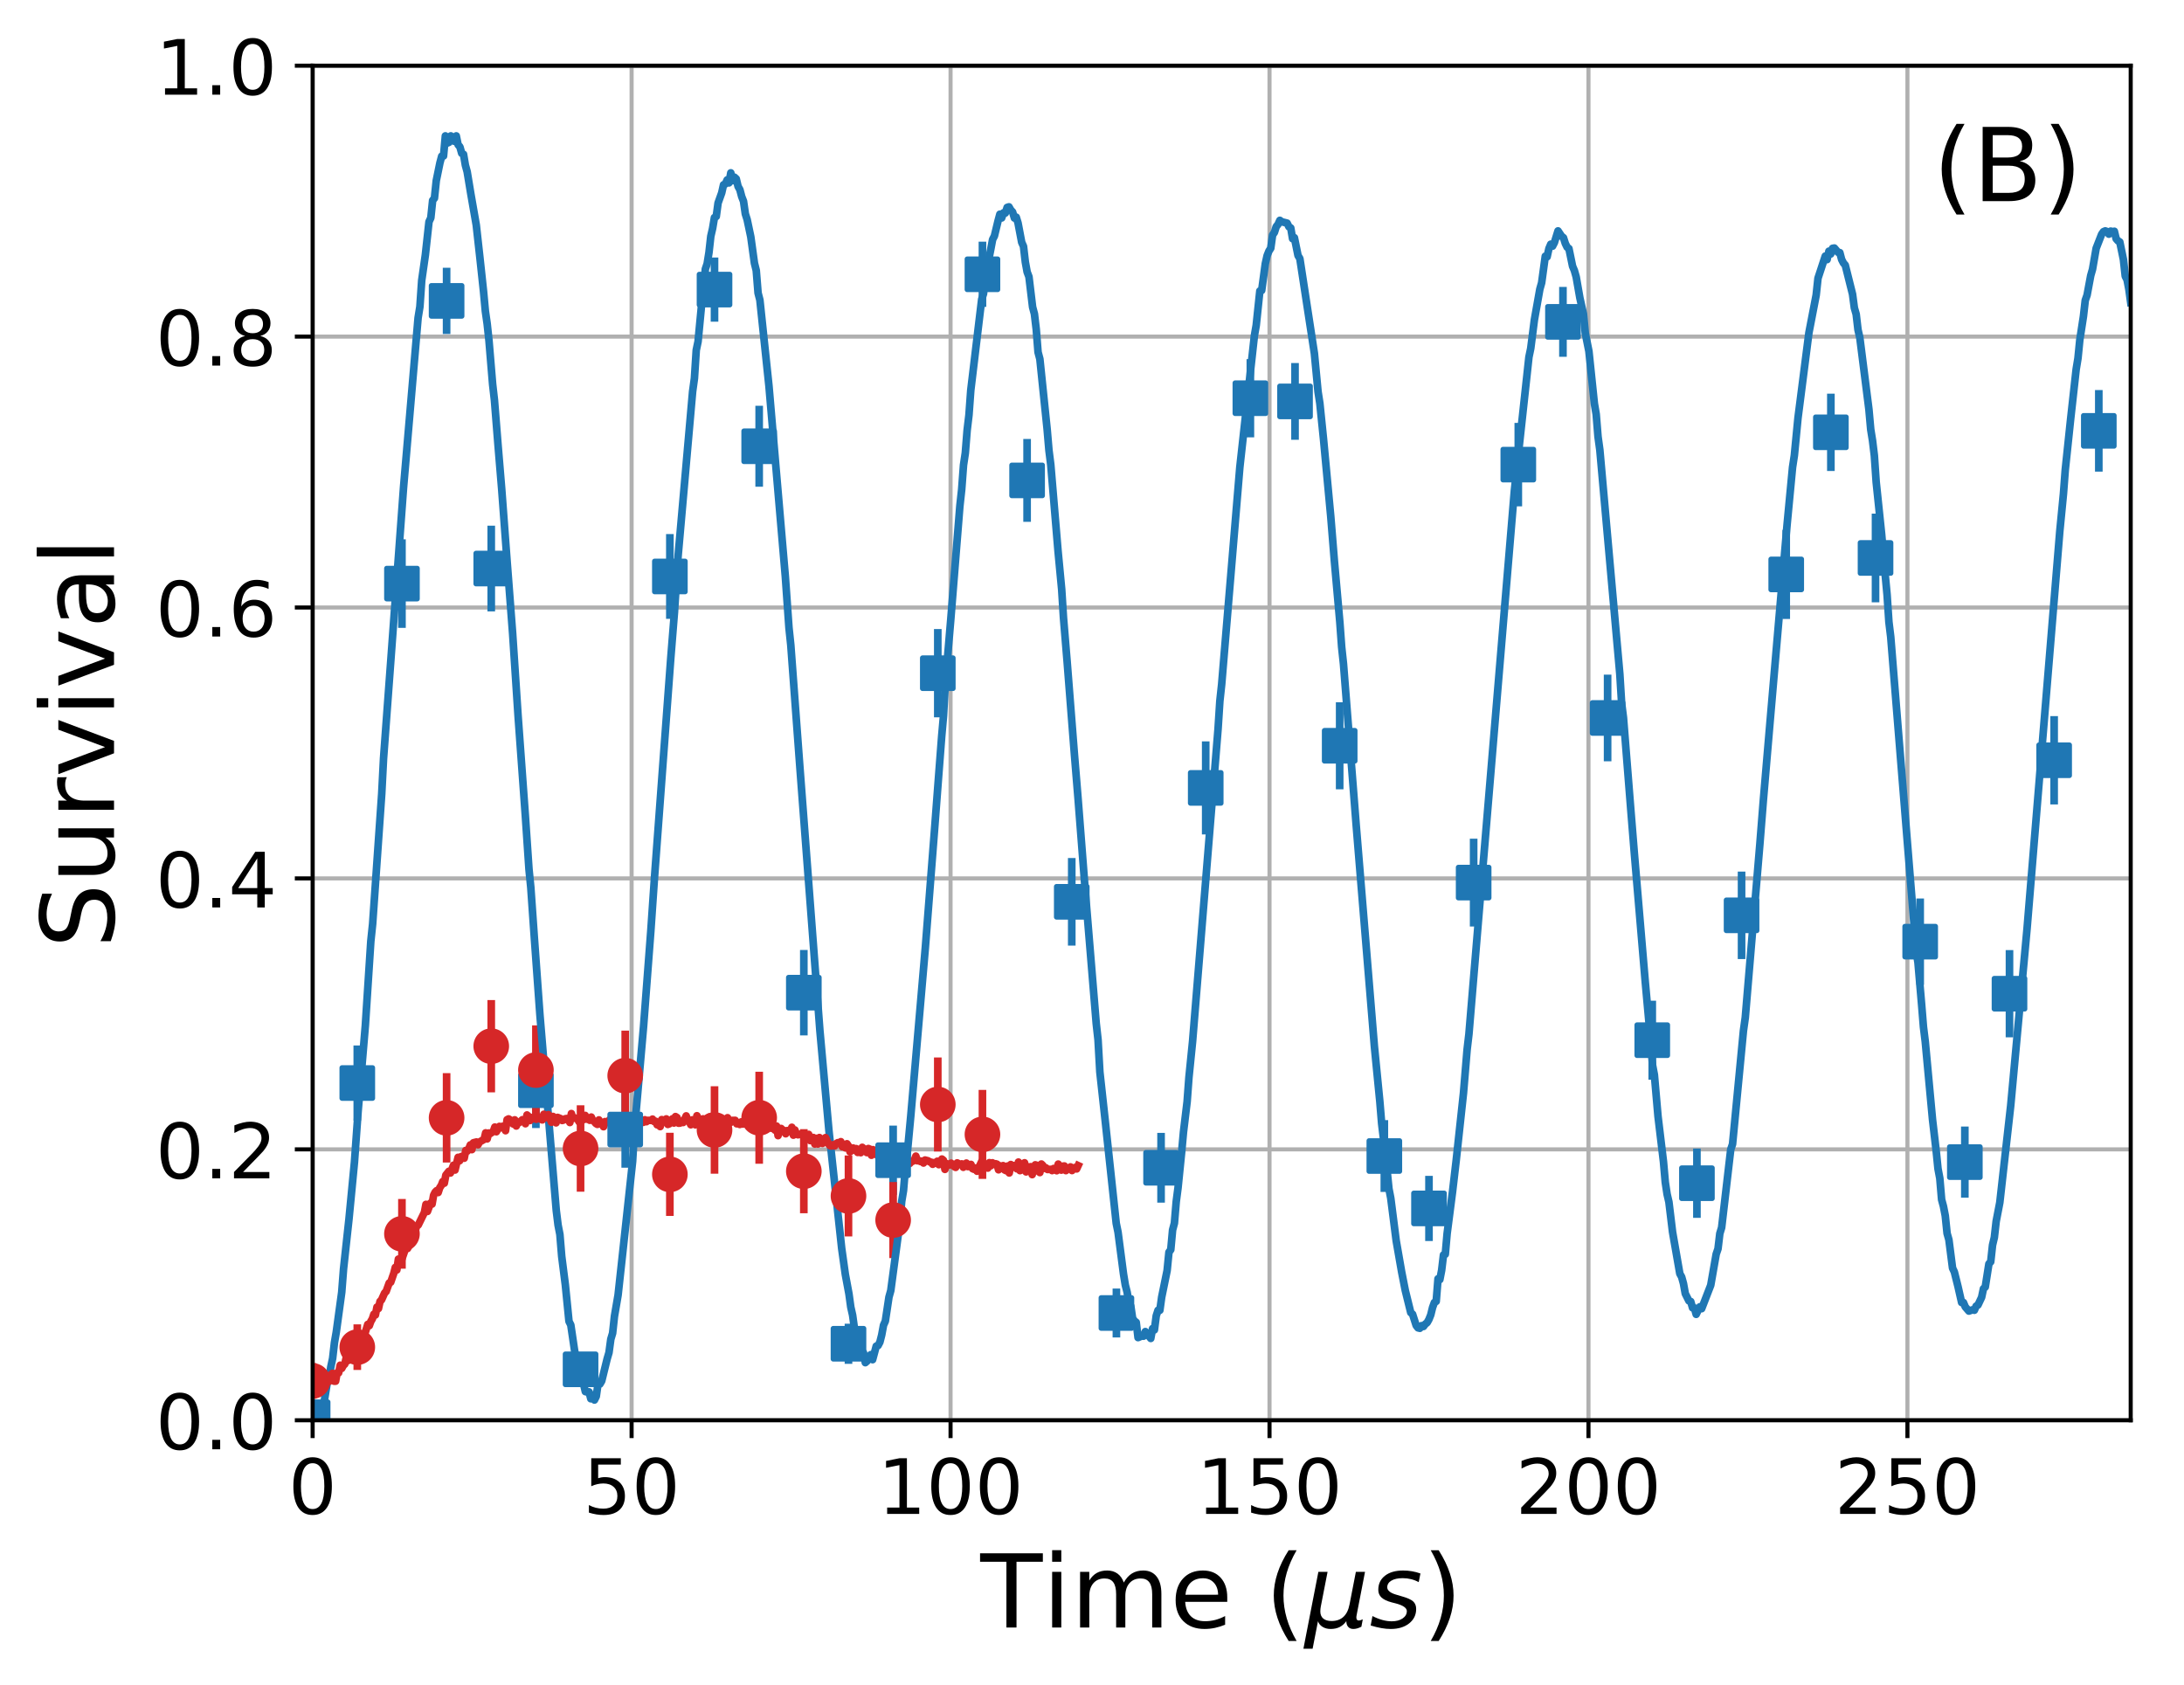 <?xml version="1.0" encoding="utf-8" standalone="no"?>
<!DOCTYPE svg PUBLIC "-//W3C//DTD SVG 1.1//EN"
  "http://www.w3.org/Graphics/SVG/1.1/DTD/svg11.dtd">
<!-- Created with matplotlib (http://matplotlib.org/) -->
<svg height="331pt" version="1.1" viewBox="0 0 429 331" width="429pt" xmlns="http://www.w3.org/2000/svg" xmlns:xlink="http://www.w3.org/1999/xlink">
 <defs>
  <style type="text/css">
*{stroke-linecap:butt;stroke-linejoin:round;}
  </style>
 </defs>
 <g id="figure_1">
  <g id="patch_1">
   <path d="M 0 331.128 
L 429.231 331.128 
L 429.231 0 
L 0 0 
z
" style="fill:none;"/>
  </g>
  <g id="axes_1">
   <g id="patch_2">
    <path d="M 61.411 279.011 
L 418.531 279.011 
L 418.531 12.899 
L 61.411 12.899 
z
" style="fill:none;"/>
   </g>
   <g id="matplotlib.axis_1">
    <g id="xtick_1">
     <g id="line2d_1">
      <path clip-path="url(#p1da729468f)" d="M 61.411 279.011 
L 61.411 12.899 
" style="fill:none;stroke:#b0b0b0;stroke-linecap:square;stroke-width:0.8;"/>
     </g>
     <g id="line2d_2">
      <defs>
       <path d="M 0 0 
L 0 3.5 
" id="m005f0a59be" style="stroke:#000000;stroke-width:0.8;"/>
      </defs>
      <g>
       <use style="stroke:#000000;stroke-width:0.8;" x="61.411" xlink:href="#m005f0a59be" y="279.011"/>
      </g>
     </g>
     <g id="text_1">
      <!-- 0 -->
      <defs>
       <path d="M 31.781 66.406 
Q 24.172 66.406 20.328 58.906 
Q 16.5 51.422 16.5 36.375 
Q 16.5 21.391 20.328 13.891 
Q 24.172 6.391 31.781 6.391 
Q 39.453 6.391 43.281 13.891 
Q 47.125 21.391 47.125 36.375 
Q 47.125 51.422 43.281 58.906 
Q 39.453 66.406 31.781 66.406 
z
M 31.781 74.219 
Q 44.047 74.219 50.516 64.516 
Q 56.984 54.828 56.984 36.375 
Q 56.984 17.969 50.516 8.266 
Q 44.047 -1.422 31.781 -1.422 
Q 19.531 -1.422 13.062 8.266 
Q 6.594 17.969 6.594 36.375 
Q 6.594 54.828 13.062 64.516 
Q 19.531 74.219 31.781 74.219 
z
" id="DejaVuSans-30"/>
      </defs>
      <g transform="translate(56.639 297.408)scale(0.15 -0.15)">
       <use xlink:href="#DejaVuSans-30"/>
      </g>
     </g>
    </g>
    <g id="xtick_2">
     <g id="line2d_3">
      <path clip-path="url(#p1da729468f)" d="M 124.064 279.011 
L 124.064 12.899 
" style="fill:none;stroke:#b0b0b0;stroke-linecap:square;stroke-width:0.8;"/>
     </g>
     <g id="line2d_4">
      <g>
       <use style="stroke:#000000;stroke-width:0.8;" x="124.064" xlink:href="#m005f0a59be" y="279.011"/>
      </g>
     </g>
     <g id="text_2">
      <!-- 50 -->
      <defs>
       <path d="M 10.797 72.906 
L 49.516 72.906 
L 49.516 64.594 
L 19.828 64.594 
L 19.828 46.734 
Q 21.969 47.469 24.109 47.828 
Q 26.266 48.188 28.422 48.188 
Q 40.625 48.188 47.75 41.5 
Q 54.891 34.812 54.891 23.391 
Q 54.891 11.625 47.562 5.094 
Q 40.234 -1.422 26.906 -1.422 
Q 22.312 -1.422 17.547 -0.641 
Q 12.797 0.141 7.719 1.703 
L 7.719 11.625 
Q 12.109 9.234 16.797 8.062 
Q 21.484 6.891 26.703 6.891 
Q 35.156 6.891 40.078 11.328 
Q 45.016 15.766 45.016 23.391 
Q 45.016 31 40.078 35.438 
Q 35.156 39.891 26.703 39.891 
Q 22.75 39.891 18.812 39.016 
Q 14.891 38.141 10.797 36.281 
z
" id="DejaVuSans-35"/>
      </defs>
      <g transform="translate(114.52 297.408)scale(0.15 -0.15)">
       <use xlink:href="#DejaVuSans-35"/>
       <use x="63.623" xlink:href="#DejaVuSans-30"/>
      </g>
     </g>
    </g>
    <g id="xtick_3">
     <g id="line2d_5">
      <path clip-path="url(#p1da729468f)" d="M 186.716 279.011 
L 186.716 12.899 
" style="fill:none;stroke:#b0b0b0;stroke-linecap:square;stroke-width:0.8;"/>
     </g>
     <g id="line2d_6">
      <g>
       <use style="stroke:#000000;stroke-width:0.8;" x="186.716" xlink:href="#m005f0a59be" y="279.011"/>
      </g>
     </g>
     <g id="text_3">
      <!-- 100 -->
      <defs>
       <path d="M 12.406 8.297 
L 28.516 8.297 
L 28.516 63.922 
L 10.984 60.406 
L 10.984 69.391 
L 28.422 72.906 
L 38.281 72.906 
L 38.281 8.297 
L 54.391 8.297 
L 54.391 0 
L 12.406 0 
z
" id="DejaVuSans-31"/>
      </defs>
      <g transform="translate(172.401 297.408)scale(0.15 -0.15)">
       <use xlink:href="#DejaVuSans-31"/>
       <use x="63.623" xlink:href="#DejaVuSans-30"/>
       <use x="127.246" xlink:href="#DejaVuSans-30"/>
      </g>
     </g>
    </g>
    <g id="xtick_4">
     <g id="line2d_7">
      <path clip-path="url(#p1da729468f)" d="M 249.369 279.011 
L 249.369 12.899 
" style="fill:none;stroke:#b0b0b0;stroke-linecap:square;stroke-width:0.8;"/>
     </g>
     <g id="line2d_8">
      <g>
       <use style="stroke:#000000;stroke-width:0.8;" x="249.369" xlink:href="#m005f0a59be" y="279.011"/>
      </g>
     </g>
     <g id="text_4">
      <!-- 150 -->
      <g transform="translate(235.053 297.408)scale(0.15 -0.15)">
       <use xlink:href="#DejaVuSans-31"/>
       <use x="63.623" xlink:href="#DejaVuSans-35"/>
       <use x="127.246" xlink:href="#DejaVuSans-30"/>
      </g>
     </g>
    </g>
    <g id="xtick_5">
     <g id="line2d_9">
      <path clip-path="url(#p1da729468f)" d="M 312.021 279.011 
L 312.021 12.899 
" style="fill:none;stroke:#b0b0b0;stroke-linecap:square;stroke-width:0.8;"/>
     </g>
     <g id="line2d_10">
      <g>
       <use style="stroke:#000000;stroke-width:0.8;" x="312.021" xlink:href="#m005f0a59be" y="279.011"/>
      </g>
     </g>
     <g id="text_5">
      <!-- 200 -->
      <defs>
       <path d="M 19.188 8.297 
L 53.609 8.297 
L 53.609 0 
L 7.328 0 
L 7.328 8.297 
Q 12.938 14.109 22.625 23.891 
Q 32.328 33.688 34.812 36.531 
Q 39.547 41.844 41.422 45.531 
Q 43.312 49.219 43.312 52.781 
Q 43.312 58.594 39.234 62.25 
Q 35.156 65.922 28.609 65.922 
Q 23.969 65.922 18.812 64.312 
Q 13.672 62.703 7.812 59.422 
L 7.812 69.391 
Q 13.766 71.781 18.938 73 
Q 24.125 74.219 28.422 74.219 
Q 39.75 74.219 46.484 68.547 
Q 53.219 62.891 53.219 53.422 
Q 53.219 48.922 51.531 44.891 
Q 49.859 40.875 45.406 35.406 
Q 44.188 33.984 37.641 27.219 
Q 31.109 20.453 19.188 8.297 
z
" id="DejaVuSans-32"/>
      </defs>
      <g transform="translate(297.706 297.408)scale(0.15 -0.15)">
       <use xlink:href="#DejaVuSans-32"/>
       <use x="63.623" xlink:href="#DejaVuSans-30"/>
       <use x="127.246" xlink:href="#DejaVuSans-30"/>
      </g>
     </g>
    </g>
    <g id="xtick_6">
     <g id="line2d_11">
      <path clip-path="url(#p1da729468f)" d="M 374.674 279.011 
L 374.674 12.899 
" style="fill:none;stroke:#b0b0b0;stroke-linecap:square;stroke-width:0.8;"/>
     </g>
     <g id="line2d_12">
      <g>
       <use style="stroke:#000000;stroke-width:0.8;" x="374.674" xlink:href="#m005f0a59be" y="279.011"/>
      </g>
     </g>
     <g id="text_6">
      <!-- 250 -->
      <g transform="translate(360.358 297.408)scale(0.15 -0.15)">
       <use xlink:href="#DejaVuSans-32"/>
       <use x="63.623" xlink:href="#DejaVuSans-35"/>
       <use x="127.246" xlink:href="#DejaVuSans-30"/>
      </g>
     </g>
    </g>
    <g id="text_7">
     <!-- Time ($\mu s$) -->
     <defs>
      <path d="M -0.297 72.906 
L 61.375 72.906 
L 61.375 64.594 
L 35.5 64.594 
L 35.5 0 
L 25.594 0 
L 25.594 64.594 
L -0.297 64.594 
z
" id="DejaVuSans-54"/>
      <path d="M 9.422 54.688 
L 18.406 54.688 
L 18.406 0 
L 9.422 0 
z
M 9.422 75.984 
L 18.406 75.984 
L 18.406 64.594 
L 9.422 64.594 
z
" id="DejaVuSans-69"/>
      <path d="M 52 44.188 
Q 55.375 50.25 60.062 53.125 
Q 64.75 56 71.094 56 
Q 79.641 56 84.281 50.016 
Q 88.922 44.047 88.922 33.016 
L 88.922 0 
L 79.891 0 
L 79.891 32.719 
Q 79.891 40.578 77.094 44.375 
Q 74.312 48.188 68.609 48.188 
Q 61.625 48.188 57.562 43.547 
Q 53.516 38.922 53.516 30.906 
L 53.516 0 
L 44.484 0 
L 44.484 32.719 
Q 44.484 40.625 41.703 44.406 
Q 38.922 48.188 33.109 48.188 
Q 26.219 48.188 22.156 43.531 
Q 18.109 38.875 18.109 30.906 
L 18.109 0 
L 9.078 0 
L 9.078 54.688 
L 18.109 54.688 
L 18.109 46.188 
Q 21.188 51.219 25.484 53.609 
Q 29.781 56 35.688 56 
Q 41.656 56 45.828 52.969 
Q 50 49.953 52 44.188 
z
" id="DejaVuSans-6d"/>
      <path d="M 56.203 29.594 
L 56.203 25.203 
L 14.891 25.203 
Q 15.484 15.922 20.484 11.062 
Q 25.484 6.203 34.422 6.203 
Q 39.594 6.203 44.453 7.469 
Q 49.312 8.734 54.109 11.281 
L 54.109 2.781 
Q 49.266 0.734 44.188 -0.344 
Q 39.109 -1.422 33.891 -1.422 
Q 20.797 -1.422 13.156 6.188 
Q 5.516 13.812 5.516 26.812 
Q 5.516 40.234 12.766 48.109 
Q 20.016 56 32.328 56 
Q 43.359 56 49.781 48.891 
Q 56.203 41.797 56.203 29.594 
z
M 47.219 32.234 
Q 47.125 39.594 43.094 43.984 
Q 39.062 48.391 32.422 48.391 
Q 24.906 48.391 20.391 44.141 
Q 15.875 39.891 15.188 32.172 
z
" id="DejaVuSans-65"/>
      <path id="DejaVuSans-20"/>
      <path d="M 31 75.875 
Q 24.469 64.656 21.281 53.656 
Q 18.109 42.672 18.109 31.391 
Q 18.109 20.125 21.312 9.062 
Q 24.516 -2 31 -13.188 
L 23.188 -13.188 
Q 15.875 -1.703 12.234 9.375 
Q 8.594 20.453 8.594 31.391 
Q 8.594 42.281 12.203 53.312 
Q 15.828 64.359 23.188 75.875 
z
" id="DejaVuSans-28"/>
      <path d="M -1.312 -20.797 
L 13.375 54.688 
L 22.406 54.688 
L 15.766 20.656 
Q 15.578 19.625 15.422 18.359 
Q 15.281 17.094 15.281 15.828 
Q 15.281 11.281 18.141 8.828 
Q 21 6.391 26.312 6.391 
Q 33.547 6.391 37.984 10.484 
Q 42.438 14.594 44 22.797 
L 50.203 54.688 
L 59.188 54.688 
L 51.031 12.641 
Q 50.828 11.719 50.75 11.031 
Q 50.688 10.359 50.688 9.812 
Q 50.688 8.297 51.297 7.594 
Q 51.906 6.891 53.219 6.891 
Q 53.719 6.891 54.562 7.125 
Q 55.422 7.375 56.984 8.016 
L 55.609 0.781 
Q 53.469 -0.297 51.516 -0.859 
Q 49.562 -1.422 47.703 -1.422 
Q 44.484 -1.422 42.656 0.625 
Q 40.828 2.688 40.828 6.297 
Q 38.094 2.391 34.297 0.484 
Q 30.516 -1.422 25.391 -1.422 
Q 20.844 -1.422 17.453 0.672 
Q 14.062 2.781 12.984 6.203 
L 7.719 -20.797 
z
" id="DejaVuSans-Oblique-3bc"/>
      <path d="M 50 53.078 
L 48.297 44.578 
Q 44.734 46.531 40.766 47.5 
Q 36.812 48.484 32.625 48.484 
Q 25.531 48.484 21.453 46.062 
Q 17.391 43.656 17.391 39.5 
Q 17.391 34.672 26.859 32.078 
Q 27.594 31.891 27.938 31.781 
L 30.812 30.906 
Q 39.797 28.422 42.797 25.688 
Q 45.797 22.953 45.797 18.219 
Q 45.797 9.516 38.891 4.047 
Q 31.984 -1.422 20.797 -1.422 
Q 16.453 -1.422 11.672 -0.578 
Q 6.891 0.25 1.125 2 
L 2.875 11.281 
Q 7.812 8.734 12.594 7.422 
Q 17.391 6.109 21.781 6.109 
Q 28.375 6.109 32.5 8.938 
Q 36.625 11.766 36.625 16.109 
Q 36.625 20.797 25.781 23.688 
L 24.859 23.922 
L 21.781 24.703 
Q 14.938 26.516 11.766 29.469 
Q 8.594 32.422 8.594 37.016 
Q 8.594 45.75 15.156 50.875 
Q 21.734 56 33.016 56 
Q 37.453 56 41.672 55.266 
Q 45.906 54.547 50 53.078 
z
" id="DejaVuSans-Oblique-73"/>
      <path d="M 8.016 75.875 
L 15.828 75.875 
Q 23.141 64.359 26.781 53.312 
Q 30.422 42.281 30.422 31.391 
Q 30.422 20.453 26.781 9.375 
Q 23.141 -1.703 15.828 -13.188 
L 8.016 -13.188 
Q 14.5 -2 17.703 9.062 
Q 20.906 20.125 20.906 31.391 
Q 20.906 42.672 17.703 53.656 
Q 14.5 64.656 8.016 75.875 
z
" id="DejaVuSans-29"/>
     </defs>
     <g transform="translate(192.571 319.728)scale(0.2 -0.2)">
      <use transform="translate(0 0.016)" xlink:href="#DejaVuSans-54"/>
      <use transform="translate(61.084 0.016)" xlink:href="#DejaVuSans-69"/>
      <use transform="translate(88.867 0.016)" xlink:href="#DejaVuSans-6d"/>
      <use transform="translate(186.279 0.016)" xlink:href="#DejaVuSans-65"/>
      <use transform="translate(247.803 0.016)" xlink:href="#DejaVuSans-20"/>
      <use transform="translate(279.59 0.016)" xlink:href="#DejaVuSans-28"/>
      <use transform="translate(318.604 0.016)" xlink:href="#DejaVuSans-Oblique-3bc"/>
      <use transform="translate(382.227 0.016)" xlink:href="#DejaVuSans-Oblique-73"/>
      <use transform="translate(434.326 0.016)" xlink:href="#DejaVuSans-29"/>
     </g>
    </g>
   </g>
   <g id="matplotlib.axis_2">
    <g id="ytick_1">
     <g id="line2d_13">
      <path clip-path="url(#p1da729468f)" d="M 61.411 279.011 
L 418.531 279.011 
" style="fill:none;stroke:#b0b0b0;stroke-linecap:square;stroke-width:0.8;"/>
     </g>
     <g id="line2d_14">
      <defs>
       <path d="M 0 0 
L -3.5 0 
" id="mc3ce260a5b" style="stroke:#000000;stroke-width:0.8;"/>
      </defs>
      <g>
       <use style="stroke:#000000;stroke-width:0.8;" x="61.411" xlink:href="#mc3ce260a5b" y="279.011"/>
      </g>
     </g>
     <g id="text_8">
      <!-- 0.0 -->
      <defs>
       <path d="M 10.688 12.406 
L 21 12.406 
L 21 0 
L 10.688 0 
z
" id="DejaVuSans-2e"/>
      </defs>
      <g transform="translate(30.556 284.71)scale(0.15 -0.15)">
       <use xlink:href="#DejaVuSans-30"/>
       <use x="63.623" xlink:href="#DejaVuSans-2e"/>
       <use x="95.41" xlink:href="#DejaVuSans-30"/>
      </g>
     </g>
    </g>
    <g id="ytick_2">
     <g id="line2d_15">
      <path clip-path="url(#p1da729468f)" d="M 61.411 225.788 
L 418.531 225.788 
" style="fill:none;stroke:#b0b0b0;stroke-linecap:square;stroke-width:0.8;"/>
     </g>
     <g id="line2d_16">
      <g>
       <use style="stroke:#000000;stroke-width:0.8;" x="61.411" xlink:href="#mc3ce260a5b" y="225.788"/>
      </g>
     </g>
     <g id="text_9">
      <!-- 0.2 -->
      <g transform="translate(30.556 231.487)scale(0.15 -0.15)">
       <use xlink:href="#DejaVuSans-30"/>
       <use x="63.623" xlink:href="#DejaVuSans-2e"/>
       <use x="95.41" xlink:href="#DejaVuSans-32"/>
      </g>
     </g>
    </g>
    <g id="ytick_3">
     <g id="line2d_17">
      <path clip-path="url(#p1da729468f)" d="M 61.411 172.566 
L 418.531 172.566 
" style="fill:none;stroke:#b0b0b0;stroke-linecap:square;stroke-width:0.8;"/>
     </g>
     <g id="line2d_18">
      <g>
       <use style="stroke:#000000;stroke-width:0.8;" x="61.411" xlink:href="#mc3ce260a5b" y="172.566"/>
      </g>
     </g>
     <g id="text_10">
      <!-- 0.4 -->
      <defs>
       <path d="M 37.797 64.312 
L 12.891 25.391 
L 37.797 25.391 
z
M 35.203 72.906 
L 47.609 72.906 
L 47.609 25.391 
L 58.016 25.391 
L 58.016 17.188 
L 47.609 17.188 
L 47.609 0 
L 37.797 0 
L 37.797 17.188 
L 4.891 17.188 
L 4.891 26.703 
z
" id="DejaVuSans-34"/>
      </defs>
      <g transform="translate(30.556 178.265)scale(0.15 -0.15)">
       <use xlink:href="#DejaVuSans-30"/>
       <use x="63.623" xlink:href="#DejaVuSans-2e"/>
       <use x="95.41" xlink:href="#DejaVuSans-34"/>
      </g>
     </g>
    </g>
    <g id="ytick_4">
     <g id="line2d_19">
      <path clip-path="url(#p1da729468f)" d="M 61.411 119.344 
L 418.531 119.344 
" style="fill:none;stroke:#b0b0b0;stroke-linecap:square;stroke-width:0.8;"/>
     </g>
     <g id="line2d_20">
      <g>
       <use style="stroke:#000000;stroke-width:0.8;" x="61.411" xlink:href="#mc3ce260a5b" y="119.344"/>
      </g>
     </g>
     <g id="text_11">
      <!-- 0.6 -->
      <defs>
       <path d="M 33.016 40.375 
Q 26.375 40.375 22.484 35.828 
Q 18.609 31.297 18.609 23.391 
Q 18.609 15.531 22.484 10.953 
Q 26.375 6.391 33.016 6.391 
Q 39.656 6.391 43.531 10.953 
Q 47.406 15.531 47.406 23.391 
Q 47.406 31.297 43.531 35.828 
Q 39.656 40.375 33.016 40.375 
z
M 52.594 71.297 
L 52.594 62.312 
Q 48.875 64.062 45.094 64.984 
Q 41.312 65.922 37.594 65.922 
Q 27.828 65.922 22.672 59.328 
Q 17.531 52.734 16.797 39.406 
Q 19.672 43.656 24.016 45.922 
Q 28.375 48.188 33.594 48.188 
Q 44.578 48.188 50.953 41.516 
Q 57.328 34.859 57.328 23.391 
Q 57.328 12.156 50.688 5.359 
Q 44.047 -1.422 33.016 -1.422 
Q 20.359 -1.422 13.672 8.266 
Q 6.984 17.969 6.984 36.375 
Q 6.984 53.656 15.188 63.938 
Q 23.391 74.219 37.203 74.219 
Q 40.922 74.219 44.703 73.484 
Q 48.484 72.75 52.594 71.297 
z
" id="DejaVuSans-36"/>
      </defs>
      <g transform="translate(30.556 125.042)scale(0.15 -0.15)">
       <use xlink:href="#DejaVuSans-30"/>
       <use x="63.623" xlink:href="#DejaVuSans-2e"/>
       <use x="95.41" xlink:href="#DejaVuSans-36"/>
      </g>
     </g>
    </g>
    <g id="ytick_5">
     <g id="line2d_21">
      <path clip-path="url(#p1da729468f)" d="M 61.411 66.121 
L 418.531 66.121 
" style="fill:none;stroke:#b0b0b0;stroke-linecap:square;stroke-width:0.8;"/>
     </g>
     <g id="line2d_22">
      <g>
       <use style="stroke:#000000;stroke-width:0.8;" x="61.411" xlink:href="#mc3ce260a5b" y="66.121"/>
      </g>
     </g>
     <g id="text_12">
      <!-- 0.8 -->
      <defs>
       <path d="M 31.781 34.625 
Q 24.75 34.625 20.719 30.859 
Q 16.703 27.094 16.703 20.516 
Q 16.703 13.922 20.719 10.156 
Q 24.75 6.391 31.781 6.391 
Q 38.812 6.391 42.859 10.172 
Q 46.922 13.969 46.922 20.516 
Q 46.922 27.094 42.891 30.859 
Q 38.875 34.625 31.781 34.625 
z
M 21.922 38.812 
Q 15.578 40.375 12.031 44.719 
Q 8.5 49.078 8.5 55.328 
Q 8.5 64.062 14.719 69.141 
Q 20.953 74.219 31.781 74.219 
Q 42.672 74.219 48.875 69.141 
Q 55.078 64.062 55.078 55.328 
Q 55.078 49.078 51.531 44.719 
Q 48 40.375 41.703 38.812 
Q 48.828 37.156 52.797 32.312 
Q 56.781 27.484 56.781 20.516 
Q 56.781 9.906 50.312 4.234 
Q 43.844 -1.422 31.781 -1.422 
Q 19.734 -1.422 13.25 4.234 
Q 6.781 9.906 6.781 20.516 
Q 6.781 27.484 10.781 32.312 
Q 14.797 37.156 21.922 38.812 
z
M 18.312 54.391 
Q 18.312 48.734 21.844 45.562 
Q 25.391 42.391 31.781 42.391 
Q 38.141 42.391 41.719 45.562 
Q 45.312 48.734 45.312 54.391 
Q 45.312 60.062 41.719 63.234 
Q 38.141 66.406 31.781 66.406 
Q 25.391 66.406 21.844 63.234 
Q 18.312 60.062 18.312 54.391 
z
" id="DejaVuSans-38"/>
      </defs>
      <g transform="translate(30.556 71.82)scale(0.15 -0.15)">
       <use xlink:href="#DejaVuSans-30"/>
       <use x="63.623" xlink:href="#DejaVuSans-2e"/>
       <use x="95.41" xlink:href="#DejaVuSans-38"/>
      </g>
     </g>
    </g>
    <g id="ytick_6">
     <g id="line2d_23">
      <path clip-path="url(#p1da729468f)" d="M 61.411 12.899 
L 418.531 12.899 
" style="fill:none;stroke:#b0b0b0;stroke-linecap:square;stroke-width:0.8;"/>
     </g>
     <g id="line2d_24">
      <g>
       <use style="stroke:#000000;stroke-width:0.8;" x="61.411" xlink:href="#mc3ce260a5b" y="12.899"/>
      </g>
     </g>
     <g id="text_13">
      <!-- 1.0 -->
      <g transform="translate(30.556 18.598)scale(0.15 -0.15)">
       <use xlink:href="#DejaVuSans-31"/>
       <use x="63.623" xlink:href="#DejaVuSans-2e"/>
       <use x="95.41" xlink:href="#DejaVuSans-30"/>
      </g>
     </g>
    </g>
    <g id="text_14">
     <!-- Survival -->
     <defs>
      <path d="M 53.516 70.516 
L 53.516 60.891 
Q 47.906 63.578 42.922 64.891 
Q 37.938 66.219 33.297 66.219 
Q 25.25 66.219 20.875 63.094 
Q 16.5 59.969 16.5 54.203 
Q 16.5 49.359 19.406 46.891 
Q 22.312 44.438 30.422 42.922 
L 36.375 41.703 
Q 47.406 39.594 52.656 34.297 
Q 57.906 29 57.906 20.125 
Q 57.906 9.516 50.797 4.047 
Q 43.703 -1.422 29.984 -1.422 
Q 24.812 -1.422 18.969 -0.25 
Q 13.141 0.922 6.891 3.219 
L 6.891 13.375 
Q 12.891 10.016 18.656 8.297 
Q 24.422 6.594 29.984 6.594 
Q 38.422 6.594 43.016 9.906 
Q 47.609 13.234 47.609 19.391 
Q 47.609 24.75 44.312 27.781 
Q 41.016 30.812 33.5 32.328 
L 27.484 33.5 
Q 16.453 35.688 11.516 40.375 
Q 6.594 45.062 6.594 53.422 
Q 6.594 63.094 13.406 68.656 
Q 20.219 74.219 32.172 74.219 
Q 37.312 74.219 42.625 73.281 
Q 47.953 72.359 53.516 70.516 
z
" id="DejaVuSans-53"/>
      <path d="M 8.5 21.578 
L 8.5 54.688 
L 17.484 54.688 
L 17.484 21.922 
Q 17.484 14.156 20.5 10.266 
Q 23.531 6.391 29.594 6.391 
Q 36.859 6.391 41.078 11.031 
Q 45.312 15.672 45.312 23.688 
L 45.312 54.688 
L 54.297 54.688 
L 54.297 0 
L 45.312 0 
L 45.312 8.406 
Q 42.047 3.422 37.719 1 
Q 33.406 -1.422 27.688 -1.422 
Q 18.266 -1.422 13.375 4.438 
Q 8.5 10.297 8.5 21.578 
z
M 31.109 56 
z
" id="DejaVuSans-75"/>
      <path d="M 41.109 46.297 
Q 39.594 47.172 37.812 47.578 
Q 36.031 48 33.891 48 
Q 26.266 48 22.188 43.047 
Q 18.109 38.094 18.109 28.812 
L 18.109 0 
L 9.078 0 
L 9.078 54.688 
L 18.109 54.688 
L 18.109 46.188 
Q 20.953 51.172 25.484 53.578 
Q 30.031 56 36.531 56 
Q 37.453 56 38.578 55.875 
Q 39.703 55.766 41.062 55.516 
z
" id="DejaVuSans-72"/>
      <path d="M 2.984 54.688 
L 12.5 54.688 
L 29.594 8.797 
L 46.688 54.688 
L 56.203 54.688 
L 35.688 0 
L 23.484 0 
z
" id="DejaVuSans-76"/>
      <path d="M 34.281 27.484 
Q 23.391 27.484 19.188 25 
Q 14.984 22.516 14.984 16.5 
Q 14.984 11.719 18.141 8.906 
Q 21.297 6.109 26.703 6.109 
Q 34.188 6.109 38.703 11.406 
Q 43.219 16.703 43.219 25.484 
L 43.219 27.484 
z
M 52.203 31.203 
L 52.203 0 
L 43.219 0 
L 43.219 8.297 
Q 40.141 3.328 35.547 0.953 
Q 30.953 -1.422 24.312 -1.422 
Q 15.922 -1.422 10.953 3.297 
Q 6 8.016 6 15.922 
Q 6 25.141 12.172 29.828 
Q 18.359 34.516 30.609 34.516 
L 43.219 34.516 
L 43.219 35.406 
Q 43.219 41.609 39.141 45 
Q 35.062 48.391 27.688 48.391 
Q 23 48.391 18.547 47.266 
Q 14.109 46.141 10.016 43.891 
L 10.016 52.203 
Q 14.938 54.109 19.578 55.047 
Q 24.219 56 28.609 56 
Q 40.484 56 46.344 49.844 
Q 52.203 43.703 52.203 31.203 
z
" id="DejaVuSans-61"/>
      <path d="M 9.422 75.984 
L 18.406 75.984 
L 18.406 0 
L 9.422 0 
z
" id="DejaVuSans-6c"/>
     </defs>
     <g transform="translate(22.397 186.274)rotate(-90)scale(0.2 -0.2)">
      <use xlink:href="#DejaVuSans-53"/>
      <use x="63.477" xlink:href="#DejaVuSans-75"/>
      <use x="126.855" xlink:href="#DejaVuSans-72"/>
      <use x="167.969" xlink:href="#DejaVuSans-76"/>
      <use x="227.148" xlink:href="#DejaVuSans-69"/>
      <use x="254.932" xlink:href="#DejaVuSans-76"/>
      <use x="314.111" xlink:href="#DejaVuSans-61"/>
      <use x="375.391" xlink:href="#DejaVuSans-6c"/>
     </g>
    </g>
   </g>
   <g id="LineCollection_1">
    <path clip-path="url(#p1da729468f)" d="M 61.411 279.011 
L 61.411 277.828 
" style="fill:none;stroke:#1f77b4;stroke-width:1.5;"/>
    <path clip-path="url(#p1da729468f)" d="M 70.182 220.133 
L 70.182 205.38 
" style="fill:none;stroke:#1f77b4;stroke-width:1.5;"/>
    <path clip-path="url(#p1da729468f)" d="M 78.954 123.345 
L 78.954 105.95 
" style="fill:none;stroke:#1f77b4;stroke-width:1.5;"/>
    <path clip-path="url(#p1da729468f)" d="M 87.725 65.617 
L 87.725 52.596 
" style="fill:none;stroke:#1f77b4;stroke-width:1.5;"/>
    <path clip-path="url(#p1da729468f)" d="M 96.496 120.113 
L 96.496 103.27 
" style="fill:none;stroke:#1f77b4;stroke-width:1.5;"/>
    <path clip-path="url(#p1da729468f)" d="M 105.268 221.605 
L 105.268 206.744 
" style="fill:none;stroke:#1f77b4;stroke-width:1.5;"/>
    <path clip-path="url(#p1da729468f)" d="M 114.039 272.325 
L 114.039 265.679 
" style="fill:none;stroke:#1f77b4;stroke-width:1.5;"/>
    <path clip-path="url(#p1da729468f)" d="M 122.811 229.392 
L 122.811 214.402 
" style="fill:none;stroke:#1f77b4;stroke-width:1.5;"/>
    <path clip-path="url(#p1da729468f)" d="M 131.582 121.569 
L 131.582 104.921 
" style="fill:none;stroke:#1f77b4;stroke-width:1.5;"/>
    <path clip-path="url(#p1da729468f)" d="M 140.353 63.193 
L 140.353 50.584 
" style="fill:none;stroke:#1f77b4;stroke-width:1.5;"/>
    <path clip-path="url(#p1da729468f)" d="M 149.125 95.621 
L 149.125 79.717 
" style="fill:none;stroke:#1f77b4;stroke-width:1.5;"/>
    <path clip-path="url(#p1da729468f)" d="M 157.896 203.401 
L 157.896 186.615 
" style="fill:none;stroke:#1f77b4;stroke-width:1.5;"/>
    <path clip-path="url(#p1da729468f)" d="M 166.667 267.922 
L 166.667 260.037 
" style="fill:none;stroke:#1f77b4;stroke-width:1.5;"/>
    <path clip-path="url(#p1da729468f)" d="M 175.439 234.721 
L 175.439 221.122 
" style="fill:none;stroke:#1f77b4;stroke-width:1.5;"/>
    <path clip-path="url(#p1da729468f)" d="M 184.21 140.92 
L 184.21 123.579 
" style="fill:none;stroke:#1f77b4;stroke-width:1.5;"/>
    <path clip-path="url(#p1da729468f)" d="M 192.981 60.29 
L 192.981 47.48 
" style="fill:none;stroke:#1f77b4;stroke-width:1.5;"/>
    <path clip-path="url(#p1da729468f)" d="M 201.753 102.511 
L 201.753 86.236 
" style="fill:none;stroke:#1f77b4;stroke-width:1.5;"/>
    <path clip-path="url(#p1da729468f)" d="M 210.524 185.761 
L 210.524 168.555 
" style="fill:none;stroke:#1f77b4;stroke-width:1.5;"/>
    <path clip-path="url(#p1da729468f)" d="M 219.296 262.746 
L 219.296 253.132 
" style="fill:none;stroke:#1f77b4;stroke-width:1.5;"/>
    <path clip-path="url(#p1da729468f)" d="M 228.067 236.26 
L 228.067 222.553 
" style="fill:none;stroke:#1f77b4;stroke-width:1.5;"/>
    <path clip-path="url(#p1da729468f)" d="M 236.838 163.923 
L 236.838 145.644 
" style="fill:none;stroke:#1f77b4;stroke-width:1.5;"/>
    <path clip-path="url(#p1da729468f)" d="M 245.61 85.909 
L 245.61 70.547 
" style="fill:none;stroke:#1f77b4;stroke-width:1.5;"/>
    <path clip-path="url(#p1da729468f)" d="M 254.381 86.391 
L 254.381 71.316 
" style="fill:none;stroke:#1f77b4;stroke-width:1.5;"/>
    <path clip-path="url(#p1da729468f)" d="M 263.152 155.058 
L 263.152 137.952 
" style="fill:none;stroke:#1f77b4;stroke-width:1.5;"/>
    <path clip-path="url(#p1da729468f)" d="M 271.924 234.153 
L 271.924 220.049 
" style="fill:none;stroke:#1f77b4;stroke-width:1.5;"/>
    <path clip-path="url(#p1da729468f)" d="M 280.695 243.797 
L 280.695 230.992 
" style="fill:none;stroke:#1f77b4;stroke-width:1.5;"/>
    <path clip-path="url(#p1da729468f)" d="M 289.467 182.005 
L 289.467 164.761 
" style="fill:none;stroke:#1f77b4;stroke-width:1.5;"/>
    <path clip-path="url(#p1da729468f)" d="M 298.238 99.467 
L 298.238 83.081 
" style="fill:none;stroke:#1f77b4;stroke-width:1.5;"/>
    <path clip-path="url(#p1da729468f)" d="M 307.009 70.091 
L 307.009 56.367 
" style="fill:none;stroke:#1f77b4;stroke-width:1.5;"/>
    <path clip-path="url(#p1da729468f)" d="M 315.781 149.559 
L 315.781 132.535 
" style="fill:none;stroke:#1f77b4;stroke-width:1.5;"/>
    <path clip-path="url(#p1da729468f)" d="M 324.552 212.105 
L 324.552 196.58 
" style="fill:none;stroke:#1f77b4;stroke-width:1.5;"/>
    <path clip-path="url(#p1da729468f)" d="M 333.323 239.247 
L 333.323 225.636 
" style="fill:none;stroke:#1f77b4;stroke-width:1.5;"/>
    <path clip-path="url(#p1da729468f)" d="M 342.095 188.409 
L 342.095 171.217 
" style="fill:none;stroke:#1f77b4;stroke-width:1.5;"/>
    <path clip-path="url(#p1da729468f)" d="M 350.866 121.591 
L 350.866 104.097 
" style="fill:none;stroke:#1f77b4;stroke-width:1.5;"/>
    <path clip-path="url(#p1da729468f)" d="M 359.637 92.521 
L 359.637 77.329 
" style="fill:none;stroke:#1f77b4;stroke-width:1.5;"/>
    <path clip-path="url(#p1da729468f)" d="M 368.409 118.318 
L 368.409 100.903 
" style="fill:none;stroke:#1f77b4;stroke-width:1.5;"/>
    <path clip-path="url(#p1da729468f)" d="M 377.18 193.463 
L 377.18 176.506 
" style="fill:none;stroke:#1f77b4;stroke-width:1.5;"/>
    <path clip-path="url(#p1da729468f)" d="M 385.952 235.284 
L 385.952 221.305 
" style="fill:none;stroke:#1f77b4;stroke-width:1.5;"/>
    <path clip-path="url(#p1da729468f)" d="M 394.723 203.778 
L 394.723 186.644 
" style="fill:none;stroke:#1f77b4;stroke-width:1.5;"/>
    <path clip-path="url(#p1da729468f)" d="M 403.494 158.029 
L 403.494 140.675 
" style="fill:none;stroke:#1f77b4;stroke-width:1.5;"/>
    <path clip-path="url(#p1da729468f)" d="M 412.266 92.65 
L 412.266 76.628 
" style="fill:none;stroke:#1f77b4;stroke-width:1.5;"/>
   </g>
   <g id="LineCollection_2">
    <path clip-path="url(#p1da729468f)" d="M 61.411 274.781 
L 61.411 267.789 
" style="fill:none;stroke:#d62728;stroke-width:1.5;"/>
    <path clip-path="url(#p1da729468f)" d="M 70.182 269.129 
L 70.182 260.165 
" style="fill:none;stroke:#d62728;stroke-width:1.5;"/>
    <path clip-path="url(#p1da729468f)" d="M 78.954 249.233 
L 78.954 235.533 
" style="fill:none;stroke:#d62728;stroke-width:1.5;"/>
    <path clip-path="url(#p1da729468f)" d="M 87.725 228.372 
L 87.725 210.82 
" style="fill:none;stroke:#d62728;stroke-width:1.5;"/>
    <path clip-path="url(#p1da729468f)" d="M 96.496 214.586 
L 96.496 196.455 
" style="fill:none;stroke:#d62728;stroke-width:1.5;"/>
    <path clip-path="url(#p1da729468f)" d="M 105.268 218.989 
L 105.268 201.44 
" style="fill:none;stroke:#d62728;stroke-width:1.5;"/>
    <path clip-path="url(#p1da729468f)" d="M 114.039 234.109 
L 114.039 217.129 
" style="fill:none;stroke:#d62728;stroke-width:1.5;"/>
    <path clip-path="url(#p1da729468f)" d="M 122.811 220.17 
L 122.811 202.461 
" style="fill:none;stroke:#d62728;stroke-width:1.5;"/>
    <path clip-path="url(#p1da729468f)" d="M 131.582 238.872 
L 131.582 222.535 
" style="fill:none;stroke:#d62728;stroke-width:1.5;"/>
    <path clip-path="url(#p1da729468f)" d="M 140.353 230.579 
L 140.353 213.394 
" style="fill:none;stroke:#d62728;stroke-width:1.5;"/>
    <path clip-path="url(#p1da729468f)" d="M 149.125 228.615 
L 149.125 210.543 
" style="fill:none;stroke:#d62728;stroke-width:1.5;"/>
    <path clip-path="url(#p1da729468f)" d="M 157.896 238.343 
L 157.896 221.818 
" style="fill:none;stroke:#d62728;stroke-width:1.5;"/>
    <path clip-path="url(#p1da729468f)" d="M 166.667 242.897 
L 166.667 226.997 
" style="fill:none;stroke:#d62728;stroke-width:1.5;"/>
    <path clip-path="url(#p1da729468f)" d="M 175.439 247.146 
L 175.439 232.213 
" style="fill:none;stroke:#d62728;stroke-width:1.5;"/>
    <path clip-path="url(#p1da729468f)" d="M 184.21 226.214 
L 184.21 207.742 
" style="fill:none;stroke:#d62728;stroke-width:1.5;"/>
    <path clip-path="url(#p1da729468f)" d="M 192.981 231.587 
L 192.981 214.115 
" style="fill:none;stroke:#d62728;stroke-width:1.5;"/>
   </g>
   <g id="line2d_25">
    <path clip-path="url(#p1da729468f)" d="M 61.411 278.519 
L 61.768 278.519 
L 62.839 277.389 
L 63.197 276.274 
L 63.554 276.09 
L 64.268 271.729 
L 64.625 271.128 
L 64.982 268.516 
L 65.339 266.85 
L 65.696 263.749 
L 66.053 261.683 
L 67.125 253.858 
L 67.482 249.256 
L 68.553 239.438 
L 69.625 228.318 
L 70.339 218.379 
L 71.767 201.423 
L 72.839 184.902 
L 73.196 181.501 
L 74.981 155.942 
L 75.339 148.973 
L 76.767 129.732 
L 79.267 95.743 
L 82.124 62.441 
L 82.481 60.243 
L 82.838 55.076 
L 83.552 50.086 
L 84.267 43.563 
L 84.624 42.802 
L 84.981 39.374 
L 85.338 38.926 
L 85.695 35.5 
L 86.409 32.016 
L 86.766 30.675 
L 87.124 30.647 
L 87.481 26.696 
L 87.838 28.117 
L 88.195 27.967 
L 88.552 26.696 
L 89.266 27.767 
L 89.623 26.696 
L 89.981 28.425 
L 90.338 28.852 
L 90.695 30.121 
L 91.052 30.308 
L 91.409 32.437 
L 91.766 33.746 
L 92.48 38.065 
L 93.552 44.214 
L 94.266 50.622 
L 94.98 57.259 
L 95.337 61.117 
L 95.694 63.614 
L 96.052 66.933 
L 96.766 75.499 
L 97.123 78.619 
L 97.837 87.537 
L 98.551 96.113 
L 99.623 110.463 
L 100.694 124.413 
L 101.765 140.615 
L 103.194 160.269 
L 103.908 170.778 
L 104.265 174.341 
L 104.98 184.51 
L 106.051 199.287 
L 109.265 237.783 
L 109.622 240.675 
L 109.979 242.502 
L 110.336 246.818 
L 111.051 252.428 
L 111.765 259.579 
L 112.122 260.286 
L 112.836 265.119 
L 113.193 267.061 
L 113.55 268.236 
L 113.908 270.229 
L 114.265 270.841 
L 114.622 271.861 
L 114.979 273.378 
L 115.336 273.468 
L 115.693 273.423 
L 116.05 274.784 
L 116.407 274.048 
L 116.765 275.031 
L 117.122 274.321 
L 117.479 271.799 
L 117.836 271.898 
L 118.193 271.293 
L 119.264 266.931 
L 119.621 265.721 
L 119.979 263.084 
L 120.336 261.897 
L 120.693 258.592 
L 121.407 254.421 
L 122.478 244.625 
L 124.264 228.148 
L 124.621 222.062 
L 126.407 201.717 
L 127.835 182.951 
L 128.549 172.56 
L 131.764 129.225 
L 132.478 120.335 
L 133.192 109.304 
L 136.049 76.903 
L 136.406 74.327 
L 136.763 68.786 
L 137.12 67.096 
L 137.835 59.616 
L 138.192 57.523 
L 138.549 52.861 
L 138.906 51.807 
L 139.263 49.601 
L 139.62 46.413 
L 139.977 44.871 
L 140.334 42.736 
L 140.692 42.531 
L 141.049 39.881 
L 141.763 37.885 
L 142.12 36.3 
L 142.477 36.145 
L 142.834 35.338 
L 143.191 35.932 
L 143.549 33.955 
L 143.906 35.5 
L 144.263 34.807 
L 144.62 35.135 
L 144.977 36.623 
L 145.334 37.266 
L 145.691 38.623 
L 146.048 39.535 
L 146.405 42.012 
L 146.763 43.143 
L 147.477 46.529 
L 148.191 51.696 
L 148.548 53.127 
L 148.905 57.56 
L 149.262 58.929 
L 151.048 75.857 
L 154.262 113.268 
L 154.976 123.323 
L 155.333 126.7 
L 157.119 150.721 
L 161.047 202.431 
L 162.833 222.16 
L 165.333 245.257 
L 166.047 250.359 
L 166.761 254.193 
L 167.118 256.78 
L 167.476 258.361 
L 167.833 260.93 
L 168.19 261.198 
L 168.547 263.608 
L 168.904 263.307 
L 169.261 265.66 
L 169.618 265.741 
L 169.975 267.691 
L 170.333 267.38 
L 170.69 266.563 
L 171.047 266.123 
L 171.404 267.105 
L 172.118 264.446 
L 172.475 264.336 
L 172.832 263.661 
L 173.189 262.264 
L 173.547 260.33 
L 173.904 259.537 
L 174.618 254.806 
L 174.975 253.53 
L 176.761 240.168 
L 177.118 236.015 
L 177.475 233.877 
L 177.832 229.594 
L 178.189 226.837 
L 178.903 219.211 
L 181.76 186.205 
L 183.546 163.304 
L 184.26 153.946 
L 184.974 144.651 
L 185.332 140.607 
L 185.689 134.258 
L 186.76 121.686 
L 188.546 99.41 
L 188.903 96.149 
L 189.26 91.367 
L 189.617 88.981 
L 189.974 84.51 
L 190.331 81.537 
L 190.688 76.664 
L 192.831 58.805 
L 193.188 57.716 
L 193.545 54.358 
L 194.617 48.96 
L 194.974 47.055 
L 195.331 46.358 
L 196.045 43.397 
L 196.402 42.08 
L 196.759 42.818 
L 197.117 41.805 
L 197.474 41.859 
L 197.831 40.746 
L 198.188 40.634 
L 198.545 41.259 
L 198.902 41.642 
L 199.259 42.837 
L 199.616 42.654 
L 199.973 43.817 
L 200.688 47.598 
L 201.045 48.398 
L 201.402 51.469 
L 201.759 53.429 
L 202.116 54.368 
L 202.83 60.321 
L 203.188 61.666 
L 203.545 64.674 
L 203.902 69.178 
L 204.259 70.527 
L 205.687 84.31 
L 206.045 88.474 
L 206.402 91.287 
L 207.83 108.252 
L 208.544 115.774 
L 208.901 121.389 
L 209.616 129.999 
L 211.044 148.168 
L 211.758 156.829 
L 213.187 175.149 
L 215.33 201.062 
L 215.687 204.268 
L 216.044 210.589 
L 217.115 220.359 
L 219.258 240.324 
L 219.615 242.065 
L 220.686 250.269 
L 221.044 252.451 
L 221.401 253.847 
L 221.758 256.037 
L 222.115 256.564 
L 222.472 258.98 
L 222.829 259.494 
L 223.186 259.769 
L 223.543 262.768 
L 224.258 262.463 
L 224.615 262.496 
L 224.972 261.589 
L 226.043 262.935 
L 226.4 260.99 
L 226.757 261.26 
L 227.115 258.497 
L 227.472 257.395 
L 227.829 257.408 
L 228.186 254.829 
L 229.257 249.587 
L 229.614 245.992 
L 229.972 245.502 
L 230.329 241.625 
L 230.686 240.292 
L 231.043 236.065 
L 231.4 233.324 
L 232.114 226.262 
L 232.471 222.36 
L 233.186 216.41 
L 233.543 211.641 
L 234.257 204.576 
L 239.257 143.257 
L 239.614 137.729 
L 239.971 134.437 
L 243.542 91.75 
L 246.399 65.944 
L 246.756 63.915 
L 247.47 57.15 
L 247.828 57.066 
L 248.542 51.808 
L 248.899 50.215 
L 249.256 49.32 
L 249.613 48.762 
L 249.97 46.166 
L 250.327 45.665 
L 250.685 44.525 
L 251.042 44.078 
L 251.399 43.286 
L 251.756 43.563 
L 252.827 43.832 
L 253.184 44.555 
L 253.541 44.782 
L 253.899 46.895 
L 254.256 46.691 
L 254.97 50.204 
L 255.327 50.794 
L 258.184 69.438 
L 258.898 76.929 
L 259.255 79.222 
L 259.97 86.211 
L 261.398 101.46 
L 262.112 110.227 
L 263.184 122.256 
L 263.541 127.113 
L 263.898 130.432 
L 266.398 162.162 
L 269.969 205.557 
L 271.04 216.421 
L 271.397 220.728 
L 272.112 226.56 
L 272.826 233.521 
L 273.183 235.367 
L 274.254 243.75 
L 275.326 249.885 
L 276.04 253.519 
L 277.111 257.859 
L 277.469 258.174 
L 278.183 260.404 
L 278.54 260.855 
L 278.897 260.94 
L 279.254 260.418 
L 279.611 260.586 
L 279.968 260.111 
L 280.325 259.841 
L 280.683 259.199 
L 281.04 258.307 
L 281.397 256.855 
L 281.754 255.871 
L 282.111 255.655 
L 282.468 251.212 
L 282.825 251.377 
L 283.182 249.528 
L 283.54 246.527 
L 283.897 246.392 
L 284.254 242.34 
L 285.325 234.059 
L 286.039 227.945 
L 287.468 214.741 
L 288.182 206.184 
L 288.539 203.153 
L 297.467 96.39 
L 300.324 70.148 
L 300.681 68.438 
L 301.396 62.836 
L 302.467 56.812 
L 302.824 55.55 
L 303.538 50.328 
L 303.895 50.456 
L 304.253 48.824 
L 304.61 47.974 
L 304.967 48.36 
L 305.324 47.663 
L 306.038 45.36 
L 306.752 46.427 
L 307.109 46.694 
L 307.467 47.82 
L 307.824 48.56 
L 308.181 48.824 
L 308.895 52.297 
L 309.252 53.148 
L 309.609 54.409 
L 310.324 58.488 
L 311.038 61.684 
L 311.395 65.455 
L 312.109 69.014 
L 313.181 79.283 
L 313.538 81.377 
L 313.895 85.777 
L 314.252 88.366 
L 318.18 132.409 
L 318.537 138.201 
L 318.894 140.977 
L 320.323 158.905 
L 321.037 167.707 
L 323.18 192.934 
L 324.251 204.663 
L 324.608 209.263 
L 324.965 211.133 
L 325.68 219.295 
L 326.751 228.205 
L 327.108 232.241 
L 327.465 234.598 
L 327.822 236.13 
L 328.537 242.032 
L 329.965 250.209 
L 330.322 250.857 
L 330.679 252.152 
L 331.037 254.125 
L 331.751 255.555 
L 332.108 255.679 
L 332.465 256.926 
L 332.822 256.926 
L 333.179 258.201 
L 333.893 256.718 
L 334.251 257.09 
L 336.036 252.483 
L 337.108 246.365 
L 337.465 245.327 
L 337.822 242.324 
L 338.179 241.158 
L 339.965 225.81 
L 340.322 224.767 
L 342.464 202.455 
L 342.821 199.914 
L 345.678 165.939 
L 346.393 156.97 
L 347.821 140.272 
L 351.035 103.051 
L 352.107 91.792 
L 352.464 89.456 
L 353.178 82.098 
L 355.321 65.376 
L 356.749 57.964 
L 357.106 54.655 
L 358.535 50.305 
L 358.892 50.999 
L 359.249 49.344 
L 359.606 49.898 
L 359.963 48.787 
L 360.32 48.725 
L 361.035 49.561 
L 361.392 49.624 
L 361.749 50.977 
L 362.106 51.674 
L 362.463 52.082 
L 363.892 57.799 
L 364.249 60.488 
L 364.606 61.725 
L 364.963 64.775 
L 365.32 66.334 
L 367.106 80.4 
L 367.463 84.361 
L 367.82 86.573 
L 368.177 89.509 
L 368.534 94.688 
L 369.605 104.93 
L 370.32 113.049 
L 370.677 116.842 
L 371.034 122.179 
L 371.391 125.106 
L 376.391 186.84 
L 376.748 189.11 
L 377.462 197.35 
L 377.819 201.731 
L 378.176 204.634 
L 379.605 219.967 
L 380.319 226.067 
L 380.676 229.588 
L 381.033 231.482 
L 381.39 235.664 
L 381.748 236.988 
L 382.105 238.829 
L 382.462 242.291 
L 382.819 243.541 
L 383.533 249.11 
L 383.89 249.875 
L 384.605 252.734 
L 385.319 255.883 
L 385.676 255.871 
L 386.033 256.73 
L 386.747 257.562 
L 387.461 257.306 
L 387.819 257.395 
L 388.176 256.58 
L 388.533 256.367 
L 389.247 254.852 
L 389.604 253.166 
L 389.961 252.832 
L 390.676 248.281 
L 391.033 247.872 
L 391.39 244.59 
L 391.747 243.087 
L 392.104 239.931 
L 392.818 236.237 
L 394.961 217.183 
L 398.175 182.4 
L 404.603 104.357 
L 405.317 97.042 
L 405.675 92.318 
L 406.746 82.185 
L 407.817 72.553 
L 408.174 70.379 
L 408.532 66.778 
L 409.246 62.145 
L 409.603 59.001 
L 409.96 57.982 
L 410.674 54.147 
L 411.031 52.893 
L 411.746 48.774 
L 412.817 46.03 
L 413.174 45.517 
L 413.531 45.36 
L 413.888 45.489 
L 414.245 46.003 
L 414.603 45.403 
L 414.96 45.503 
L 415.317 45.431 
L 415.674 46.908 
L 416.031 47.317 
L 416.388 47.533 
L 417.102 50.988 
L 417.46 54.256 
L 417.817 54.966 
L 418.174 56.849 
L 418.531 59.422 
L 418.531 59.422 
" style="fill:none;stroke:#1f77b4;stroke-linecap:square;stroke-width:1.5;"/>
   </g>
   <g id="line2d_26">
    <path clip-path="url(#p1da729468f)" d="M 61.411 271.334 
L 63.516 271.334 
L 63.817 270.963 
L 64.118 271.334 
L 64.418 270.543 
L 64.719 271.334 
L 65.02 270.037 
L 65.32 269.79 
L 65.621 271.334 
L 65.922 271.334 
L 66.223 269.687 
L 66.523 269.687 
L 66.824 268.194 
L 67.125 268.823 
L 67.426 268.265 
L 67.726 267.975 
L 68.027 266.631 
L 68.328 267.301 
L 68.629 265.966 
L 68.929 266.014 
L 69.23 265.25 
L 69.531 265.837 
L 69.831 264.579 
L 70.132 265.009 
L 70.433 263.592 
L 70.734 263.283 
L 71.034 262.779 
L 71.335 263.104 
L 72.237 260.172 
L 72.538 260.435 
L 72.839 259.593 
L 73.14 259.084 
L 73.44 258.169 
L 73.741 258.327 
L 74.042 256.772 
L 74.342 257.06 
L 74.643 255.667 
L 74.944 255.36 
L 75.545 254.013 
L 75.846 253.71 
L 76.448 252.042 
L 76.748 251.889 
L 77.35 250.146 
L 77.65 248.974 
L 77.951 249.483 
L 78.252 247.351 
L 78.553 248.109 
L 78.853 247.598 
L 79.756 244.978 
L 80.056 245.266 
L 80.357 244.665 
L 80.658 243.713 
L 80.959 243.365 
L 81.861 240.864 
L 82.161 240.641 
L 83.364 238.186 
L 83.665 236.598 
L 83.966 237.987 
L 84.567 236.347 
L 84.868 236.54 
L 85.169 234.811 
L 85.47 234.209 
L 85.77 233.902 
L 86.071 234.273 
L 86.372 233.333 
L 86.672 232.885 
L 86.973 232.117 
L 87.274 232.437 
L 87.575 230.852 
L 88.176 230.099 
L 88.477 230.436 
L 89.078 228.902 
L 89.379 229.854 
L 89.981 227.357 
L 90.281 228.034 
L 90.582 227.204 
L 90.883 227.281 
L 91.183 227.531 
L 91.484 226.002 
L 91.785 226.145 
L 92.086 225.66 
L 92.386 224.916 
L 92.687 225.843 
L 92.988 224.495 
L 93.589 224.343 
L 93.89 224.89 
L 94.191 224.344 
L 95.093 223.827 
L 95.394 222.55 
L 95.694 223.736 
L 95.995 222.576 
L 96.296 222.686 
L 96.897 222.262 
L 97.198 221.41 
L 97.499 222.332 
L 98.1 221.278 
L 98.401 221.555 
L 98.702 221.259 
L 99.003 221.322 
L 99.303 222.123 
L 99.604 219.96 
L 99.905 219.806 
L 100.506 220.193 
L 100.807 220.804 
L 101.108 219.991 
L 101.408 221.202 
L 101.709 220.51 
L 102.01 220.51 
L 102.611 219.967 
L 102.912 220.106 
L 103.213 220.754 
L 103.514 219.034 
L 103.814 219.307 
L 104.115 220.125 
L 104.716 219.479 
L 105.318 219.88 
L 105.919 219.491 
L 106.22 219.874 
L 106.521 220.004 
L 106.822 218.894 
L 107.122 219.565 
L 107.423 219.485 
L 107.724 218.967 
L 108.325 220.466 
L 108.626 219.326 
L 109.227 220.579 
L 109.528 219.51 
L 110.13 219.757 
L 110.43 220.119 
L 110.731 220.022 
L 111.032 219.781 
L 111.333 219.732 
L 111.633 219.954 
L 111.934 220.516 
L 112.235 218.758 
L 112.535 219.726 
L 112.836 219.589 
L 113.438 219.825 
L 113.738 220.373 
L 114.039 219.781 
L 114.34 220.053 
L 114.641 219.942 
L 114.941 219.119 
L 115.242 219.862 
L 115.543 219.689 
L 115.844 220.075 
L 116.144 219.448 
L 116.445 220.119 
L 116.746 220.33 
L 117.046 220.71 
L 117.347 220.885 
L 117.648 220.004 
L 117.949 220.754 
L 118.249 220.804 
L 118.55 221.341 
L 118.851 220.336 
L 119.152 220.548 
L 119.452 220.523 
L 119.753 219.979 
L 120.054 220.685 
L 120.355 220.938 
L 120.655 220.61 
L 120.956 220.673 
L 121.257 220.088 
L 121.858 221.026 
L 122.159 220.081 
L 122.46 220.579 
L 122.76 220.66 
L 123.061 221.498 
L 123.362 220.523 
L 123.663 220.053 
L 123.963 220.641 
L 124.264 219.504 
L 124.866 220.554 
L 125.166 219.769 
L 125.467 221.004 
L 125.768 220.529 
L 126.369 220.479 
L 126.67 219.979 
L 126.971 220.355 
L 127.271 220.094 
L 127.873 220.106 
L 128.174 219.849 
L 128.474 220.317 
L 128.775 220.268 
L 129.076 220.963 
L 129.377 220.698 
L 129.677 221.315 
L 129.978 219.942 
L 130.279 220.088 
L 130.579 220.022 
L 130.88 219.806 
L 131.181 220.891 
L 131.482 220.773 
L 132.083 219.794 
L 132.384 220.616 
L 132.685 219.35 
L 132.985 219.54 
L 133.286 220.654 
L 133.587 220.629 
L 133.888 220.243 
L 134.188 220.516 
L 134.79 219.215 
L 135.09 220.016 
L 135.391 220.348 
L 135.692 220.957 
L 135.993 219.997 
L 136.293 220.137 
L 136.594 220.97 
L 136.895 219.185 
L 137.196 219.825 
L 137.496 220.193 
L 138.098 219.794 
L 138.398 220.816 
L 138.699 220.685 
L 139 219.675 
L 139.301 219.448 
L 139.601 220.554 
L 139.902 219.991 
L 140.203 220.46 
L 140.504 220.106 
L 140.804 219.516 
L 141.406 220.516 
L 142.007 220.022 
L 142.308 219.893 
L 142.609 220.106 
L 142.909 219.577 
L 143.21 220.56 
L 143.511 220.504 
L 143.812 220.1 
L 144.413 220.094 
L 144.714 220.766 
L 145.015 220.71 
L 145.315 220.904 
L 145.616 220.392 
L 145.917 220.823 
L 146.218 220.224 
L 146.518 220.716 
L 147.12 220.948 
L 147.42 221.221 
L 147.721 220.386 
L 148.022 221.542 
L 148.623 219.726 
L 148.924 219.695 
L 149.225 221.083 
L 149.526 221.12 
L 149.826 220.885 
L 150.127 221.196 
L 150.428 220.392 
L 151.029 221.209 
L 151.33 220.779 
L 151.631 221.656 
L 151.931 221.171 
L 152.232 222.014 
L 152.533 221.209 
L 152.834 223.091 
L 153.134 221.995 
L 153.435 221.688 
L 153.736 222.002 
L 154.037 222.091 
L 154.337 222.725 
L 154.638 222.104 
L 154.939 222.097 
L 155.24 222.326 
L 155.54 221.454 
L 155.841 223.003 
L 156.142 221.983 
L 156.442 222.803 
L 156.743 222.925 
L 157.345 222.783 
L 157.645 223.054 
L 158.247 223.143 
L 158.548 223.273 
L 158.848 222.848 
L 159.149 224.067 
L 159.45 223.553 
L 159.751 223.455 
L 160.051 224.743 
L 160.352 223.625 
L 160.653 224.741 
L 160.953 223.468 
L 161.254 224.205 
L 161.555 224.628 
L 162.156 223.487 
L 162.758 224.741 
L 163.059 225.083 
L 163.359 225.13 
L 163.66 224.883 
L 163.961 225.11 
L 164.261 224.661 
L 164.562 224.476 
L 164.863 224.535 
L 165.164 224.284 
L 165.464 225.276 
L 165.765 225.249 
L 166.066 225.497 
L 166.367 224.694 
L 166.667 225.136 
L 166.968 226.289 
L 167.269 225.647 
L 167.57 225.517 
L 167.87 225.975 
L 168.171 225.64 
L 168.472 226.397 
L 168.772 225.789 
L 169.073 226.445 
L 169.374 225.39 
L 169.675 225.694 
L 169.975 225.741 
L 170.276 226.425 
L 170.577 225.626 
L 170.878 225.755 
L 171.178 226.95 
L 171.479 225.85 
L 171.78 226.105 
L 172.081 226.733 
L 172.682 227.253 
L 172.983 227.281 
L 173.283 226.145 
L 173.584 226.295 
L 173.885 227.728 
L 174.186 226.596 
L 174.787 226.624 
L 175.088 227.679 
L 175.389 226.829 
L 175.689 227.538 
L 175.99 227.232 
L 176.291 228.097 
L 176.592 227.489 
L 176.892 227.385 
L 177.193 227.665 
L 177.494 226.957 
L 177.794 227.777 
L 178.095 227.475 
L 178.396 228.161 
L 178.697 228.564 
L 178.997 228.203 
L 179.298 228.126 
L 179.599 227.91 
L 179.9 227.123 
L 180.2 228.034 
L 180.501 228.006 
L 180.802 228.175 
L 181.103 228.09 
L 181.403 228.472 
L 181.704 227.889 
L 182.305 228.041 
L 182.606 228.252 
L 182.907 228.309 
L 183.208 228.72 
L 183.508 228.387 
L 183.809 228.514 
L 184.11 228.126 
L 184.411 228.799 
L 184.711 228.536 
L 185.012 227.693 
L 185.313 227.931 
L 185.614 229.723 
L 185.914 228.578 
L 186.215 228.852 
L 186.516 228.852 
L 186.816 228.5 
L 187.418 229.158 
L 187.719 229.331 
L 188.019 228.451 
L 188.621 228.763 
L 188.922 228.642 
L 189.222 229.309 
L 189.523 228.728 
L 189.824 228.486 
L 190.125 229.18 
L 190.425 228.852 
L 190.726 228.749 
L 191.027 229.578 
L 191.327 229.708 
L 191.628 229.454 
L 191.929 230.091 
L 192.831 228.182 
L 193.132 229.109 
L 193.433 229.066 
L 193.733 228.756 
L 194.034 229.468 
L 194.335 228.401 
L 194.635 229.002 
L 194.936 228.429 
L 195.237 228.728 
L 195.538 228.614 
L 195.838 228.706 
L 196.139 229.803 
L 196.44 229.024 
L 196.741 229.187 
L 197.041 228.988 
L 197.342 229.839 
L 197.643 229.982 
L 197.944 229.059 
L 198.244 230.428 
L 198.545 228.77 
L 198.846 229.016 
L 199.146 228.973 
L 199.748 229.614 
L 200.049 228.288 
L 200.349 229.967 
L 200.65 229.839 
L 200.951 228.931 
L 201.252 228.429 
L 201.552 230.216 
L 201.853 229.194 
L 202.154 229.766 
L 202.455 229.194 
L 202.755 230.753 
L 203.056 229.389 
L 203.357 228.83 
L 203.657 228.923 
L 203.958 230.106 
L 204.259 230.347 
L 204.56 228.671 
L 204.86 228.966 
L 205.161 229.533 
L 205.462 229.425 
L 205.763 229.745 
L 206.364 229.716 
L 206.665 229.96 
L 206.966 229.549 
L 207.266 229.658 
L 207.567 229.989 
L 207.868 228.685 
L 208.168 229.621 
L 208.469 229.868 
L 208.77 229.088 
L 209.071 229.052 
L 209.371 229.967 
L 209.672 229.518 
L 209.973 229.592 
L 210.274 229.237 
L 210.574 229.952 
L 210.875 229.475 
L 211.176 229.345 
L 211.477 229.636 
L 211.777 228.981 
L 211.777 228.981 
" style="fill:none;stroke:#d62728;stroke-linecap:square;stroke-width:1.5;"/>
   </g>
   <g id="line2d_27">
    <defs>
     <path d="M -3 3 
L 3 3 
L 3 -3 
L -3 -3 
z
" id="m9e0ac68bfd" style="stroke:#1f77b4;stroke-linejoin:miter;"/>
    </defs>
    <g clip-path="url(#p1da729468f)">
     <use style="fill:#1f77b4;stroke:#1f77b4;stroke-linejoin:miter;" x="61.411" xlink:href="#m9e0ac68bfd" y="278.419"/>
     <use style="fill:#1f77b4;stroke:#1f77b4;stroke-linejoin:miter;" x="70.182" xlink:href="#m9e0ac68bfd" y="212.757"/>
     <use style="fill:#1f77b4;stroke:#1f77b4;stroke-linejoin:miter;" x="78.954" xlink:href="#m9e0ac68bfd" y="114.648"/>
     <use style="fill:#1f77b4;stroke:#1f77b4;stroke-linejoin:miter;" x="87.725" xlink:href="#m9e0ac68bfd" y="59.107"/>
     <use style="fill:#1f77b4;stroke:#1f77b4;stroke-linejoin:miter;" x="96.496" xlink:href="#m9e0ac68bfd" y="111.691"/>
     <use style="fill:#1f77b4;stroke:#1f77b4;stroke-linejoin:miter;" x="105.268" xlink:href="#m9e0ac68bfd" y="214.174"/>
     <use style="fill:#1f77b4;stroke:#1f77b4;stroke-linejoin:miter;" x="114.039" xlink:href="#m9e0ac68bfd" y="269.002"/>
     <use style="fill:#1f77b4;stroke:#1f77b4;stroke-linejoin:miter;" x="122.811" xlink:href="#m9e0ac68bfd" y="221.897"/>
     <use style="fill:#1f77b4;stroke:#1f77b4;stroke-linejoin:miter;" x="131.582" xlink:href="#m9e0ac68bfd" y="113.245"/>
     <use style="fill:#1f77b4;stroke:#1f77b4;stroke-linejoin:miter;" x="140.353" xlink:href="#m9e0ac68bfd" y="56.889"/>
     <use style="fill:#1f77b4;stroke:#1f77b4;stroke-linejoin:miter;" x="149.125" xlink:href="#m9e0ac68bfd" y="87.669"/>
     <use style="fill:#1f77b4;stroke:#1f77b4;stroke-linejoin:miter;" x="157.896" xlink:href="#m9e0ac68bfd" y="195.008"/>
     <use style="fill:#1f77b4;stroke:#1f77b4;stroke-linejoin:miter;" x="166.667" xlink:href="#m9e0ac68bfd" y="263.979"/>
     <use style="fill:#1f77b4;stroke:#1f77b4;stroke-linejoin:miter;" x="175.439" xlink:href="#m9e0ac68bfd" y="227.922"/>
     <use style="fill:#1f77b4;stroke:#1f77b4;stroke-linejoin:miter;" x="184.21" xlink:href="#m9e0ac68bfd" y="132.249"/>
     <use style="fill:#1f77b4;stroke:#1f77b4;stroke-linejoin:miter;" x="192.981" xlink:href="#m9e0ac68bfd" y="53.885"/>
     <use style="fill:#1f77b4;stroke:#1f77b4;stroke-linejoin:miter;" x="201.753" xlink:href="#m9e0ac68bfd" y="94.374"/>
     <use style="fill:#1f77b4;stroke:#1f77b4;stroke-linejoin:miter;" x="210.524" xlink:href="#m9e0ac68bfd" y="177.158"/>
     <use style="fill:#1f77b4;stroke:#1f77b4;stroke-linejoin:miter;" x="219.296" xlink:href="#m9e0ac68bfd" y="257.939"/>
     <use style="fill:#1f77b4;stroke:#1f77b4;stroke-linejoin:miter;" x="228.067" xlink:href="#m9e0ac68bfd" y="229.407"/>
     <use style="fill:#1f77b4;stroke:#1f77b4;stroke-linejoin:miter;" x="236.838" xlink:href="#m9e0ac68bfd" y="154.783"/>
     <use style="fill:#1f77b4;stroke:#1f77b4;stroke-linejoin:miter;" x="245.61" xlink:href="#m9e0ac68bfd" y="78.228"/>
     <use style="fill:#1f77b4;stroke:#1f77b4;stroke-linejoin:miter;" x="254.381" xlink:href="#m9e0ac68bfd" y="78.853"/>
     <use style="fill:#1f77b4;stroke:#1f77b4;stroke-linejoin:miter;" x="263.152" xlink:href="#m9e0ac68bfd" y="146.505"/>
     <use style="fill:#1f77b4;stroke:#1f77b4;stroke-linejoin:miter;" x="271.924" xlink:href="#m9e0ac68bfd" y="227.101"/>
     <use style="fill:#1f77b4;stroke:#1f77b4;stroke-linejoin:miter;" x="280.695" xlink:href="#m9e0ac68bfd" y="237.394"/>
     <use style="fill:#1f77b4;stroke:#1f77b4;stroke-linejoin:miter;" x="289.467" xlink:href="#m9e0ac68bfd" y="173.383"/>
     <use style="fill:#1f77b4;stroke:#1f77b4;stroke-linejoin:miter;" x="298.238" xlink:href="#m9e0ac68bfd" y="91.274"/>
     <use style="fill:#1f77b4;stroke:#1f77b4;stroke-linejoin:miter;" x="307.009" xlink:href="#m9e0ac68bfd" y="63.229"/>
     <use style="fill:#1f77b4;stroke:#1f77b4;stroke-linejoin:miter;" x="315.781" xlink:href="#m9e0ac68bfd" y="141.047"/>
     <use style="fill:#1f77b4;stroke:#1f77b4;stroke-linejoin:miter;" x="324.552" xlink:href="#m9e0ac68bfd" y="204.342"/>
     <use style="fill:#1f77b4;stroke:#1f77b4;stroke-linejoin:miter;" x="333.323" xlink:href="#m9e0ac68bfd" y="232.441"/>
     <use style="fill:#1f77b4;stroke:#1f77b4;stroke-linejoin:miter;" x="342.095" xlink:href="#m9e0ac68bfd" y="179.813"/>
     <use style="fill:#1f77b4;stroke:#1f77b4;stroke-linejoin:miter;" x="350.866" xlink:href="#m9e0ac68bfd" y="112.844"/>
     <use style="fill:#1f77b4;stroke:#1f77b4;stroke-linejoin:miter;" x="359.637" xlink:href="#m9e0ac68bfd" y="84.925"/>
     <use style="fill:#1f77b4;stroke:#1f77b4;stroke-linejoin:miter;" x="368.409" xlink:href="#m9e0ac68bfd" y="109.611"/>
     <use style="fill:#1f77b4;stroke:#1f77b4;stroke-linejoin:miter;" x="377.18" xlink:href="#m9e0ac68bfd" y="184.985"/>
     <use style="fill:#1f77b4;stroke:#1f77b4;stroke-linejoin:miter;" x="385.952" xlink:href="#m9e0ac68bfd" y="228.294"/>
     <use style="fill:#1f77b4;stroke:#1f77b4;stroke-linejoin:miter;" x="394.723" xlink:href="#m9e0ac68bfd" y="195.211"/>
     <use style="fill:#1f77b4;stroke:#1f77b4;stroke-linejoin:miter;" x="403.494" xlink:href="#m9e0ac68bfd" y="149.352"/>
     <use style="fill:#1f77b4;stroke:#1f77b4;stroke-linejoin:miter;" x="412.266" xlink:href="#m9e0ac68bfd" y="84.639"/>
    </g>
   </g>
   <g id="line2d_28">
    <defs>
     <path d="M 0 3 
C 0.796 3 1.559 2.684 2.121 2.121 
C 2.684 1.559 3 0.796 3 0 
C 3 -0.796 2.684 -1.559 2.121 -2.121 
C 1.559 -2.684 0.796 -3 0 -3 
C -0.796 -3 -1.559 -2.684 -2.121 -2.121 
C -2.684 -1.559 -3 -0.796 -3 0 
C -3 0.796 -2.684 1.559 -2.121 2.121 
C -1.559 2.684 -0.796 3 0 3 
z
" id="m4d17eb6f4c" style="stroke:#d62728;"/>
    </defs>
    <g clip-path="url(#p1da729468f)">
     <use style="fill:#d62728;stroke:#d62728;" x="61.411" xlink:href="#m4d17eb6f4c" y="271.285"/>
     <use style="fill:#d62728;stroke:#d62728;" x="70.182" xlink:href="#m4d17eb6f4c" y="264.647"/>
     <use style="fill:#d62728;stroke:#d62728;" x="78.954" xlink:href="#m4d17eb6f4c" y="242.383"/>
     <use style="fill:#d62728;stroke:#d62728;" x="87.725" xlink:href="#m4d17eb6f4c" y="219.596"/>
     <use style="fill:#d62728;stroke:#d62728;" x="96.496" xlink:href="#m4d17eb6f4c" y="205.521"/>
     <use style="fill:#d62728;stroke:#d62728;" x="105.268" xlink:href="#m4d17eb6f4c" y="210.215"/>
     <use style="fill:#d62728;stroke:#d62728;" x="114.039" xlink:href="#m4d17eb6f4c" y="225.619"/>
     <use style="fill:#d62728;stroke:#d62728;" x="122.811" xlink:href="#m4d17eb6f4c" y="211.316"/>
     <use style="fill:#d62728;stroke:#d62728;" x="131.582" xlink:href="#m4d17eb6f4c" y="230.704"/>
     <use style="fill:#d62728;stroke:#d62728;" x="140.353" xlink:href="#m4d17eb6f4c" y="221.987"/>
     <use style="fill:#d62728;stroke:#d62728;" x="149.125" xlink:href="#m4d17eb6f4c" y="219.579"/>
     <use style="fill:#d62728;stroke:#d62728;" x="157.896" xlink:href="#m4d17eb6f4c" y="230.081"/>
     <use style="fill:#d62728;stroke:#d62728;" x="166.667" xlink:href="#m4d17eb6f4c" y="234.947"/>
     <use style="fill:#d62728;stroke:#d62728;" x="175.439" xlink:href="#m4d17eb6f4c" y="239.68"/>
     <use style="fill:#d62728;stroke:#d62728;" x="184.21" xlink:href="#m4d17eb6f4c" y="216.978"/>
     <use style="fill:#d62728;stroke:#d62728;" x="192.981" xlink:href="#m4d17eb6f4c" y="222.851"/>
    </g>
   </g>
   <g id="patch_3">
    <path d="M 61.411 279.011 
L 61.411 12.899 
" style="fill:none;stroke:#000000;stroke-linecap:square;stroke-linejoin:miter;stroke-width:0.8;"/>
   </g>
   <g id="patch_4">
    <path d="M 418.531 279.011 
L 418.531 12.899 
" style="fill:none;stroke:#000000;stroke-linecap:square;stroke-linejoin:miter;stroke-width:0.8;"/>
   </g>
   <g id="patch_5">
    <path d="M 61.411 279.011 
L 418.531 279.011 
" style="fill:none;stroke:#000000;stroke-linecap:square;stroke-linejoin:miter;stroke-width:0.8;"/>
   </g>
   <g id="patch_6">
    <path d="M 61.411 12.899 
L 418.531 12.899 
" style="fill:none;stroke:#000000;stroke-linecap:square;stroke-linejoin:miter;stroke-width:0.8;"/>
   </g>
   <g id="text_15">
    <!-- (B) -->
    <defs>
     <path d="M 19.672 34.812 
L 19.672 8.109 
L 35.5 8.109 
Q 43.453 8.109 47.281 11.406 
Q 51.125 14.703 51.125 21.484 
Q 51.125 28.328 47.281 31.562 
Q 43.453 34.812 35.5 34.812 
z
M 19.672 64.797 
L 19.672 42.828 
L 34.281 42.828 
Q 41.5 42.828 45.031 45.531 
Q 48.578 48.25 48.578 53.812 
Q 48.578 59.328 45.031 62.062 
Q 41.5 64.797 34.281 64.797 
z
M 9.812 72.906 
L 35.016 72.906 
Q 46.297 72.906 52.391 68.219 
Q 58.5 63.531 58.5 54.891 
Q 58.5 48.188 55.375 44.234 
Q 52.25 40.281 46.188 39.312 
Q 53.469 37.75 57.5 32.781 
Q 61.531 27.828 61.531 20.406 
Q 61.531 10.641 54.891 5.312 
Q 48.25 0 35.984 0 
L 9.812 0 
z
" id="DejaVuSans-42"/>
    </defs>
    <g transform="translate(379.686 39.51)scale(0.2 -0.2)">
     <use xlink:href="#DejaVuSans-28"/>
     <use x="39.014" xlink:href="#DejaVuSans-42"/>
     <use x="107.617" xlink:href="#DejaVuSans-29"/>
    </g>
   </g>
  </g>
 </g>
 <defs>
  <clipPath id="p1da729468f">
   <rect height="266.112" width="357.12" x="61.411" y="12.899"/>
  </clipPath>
 </defs>
</svg>
